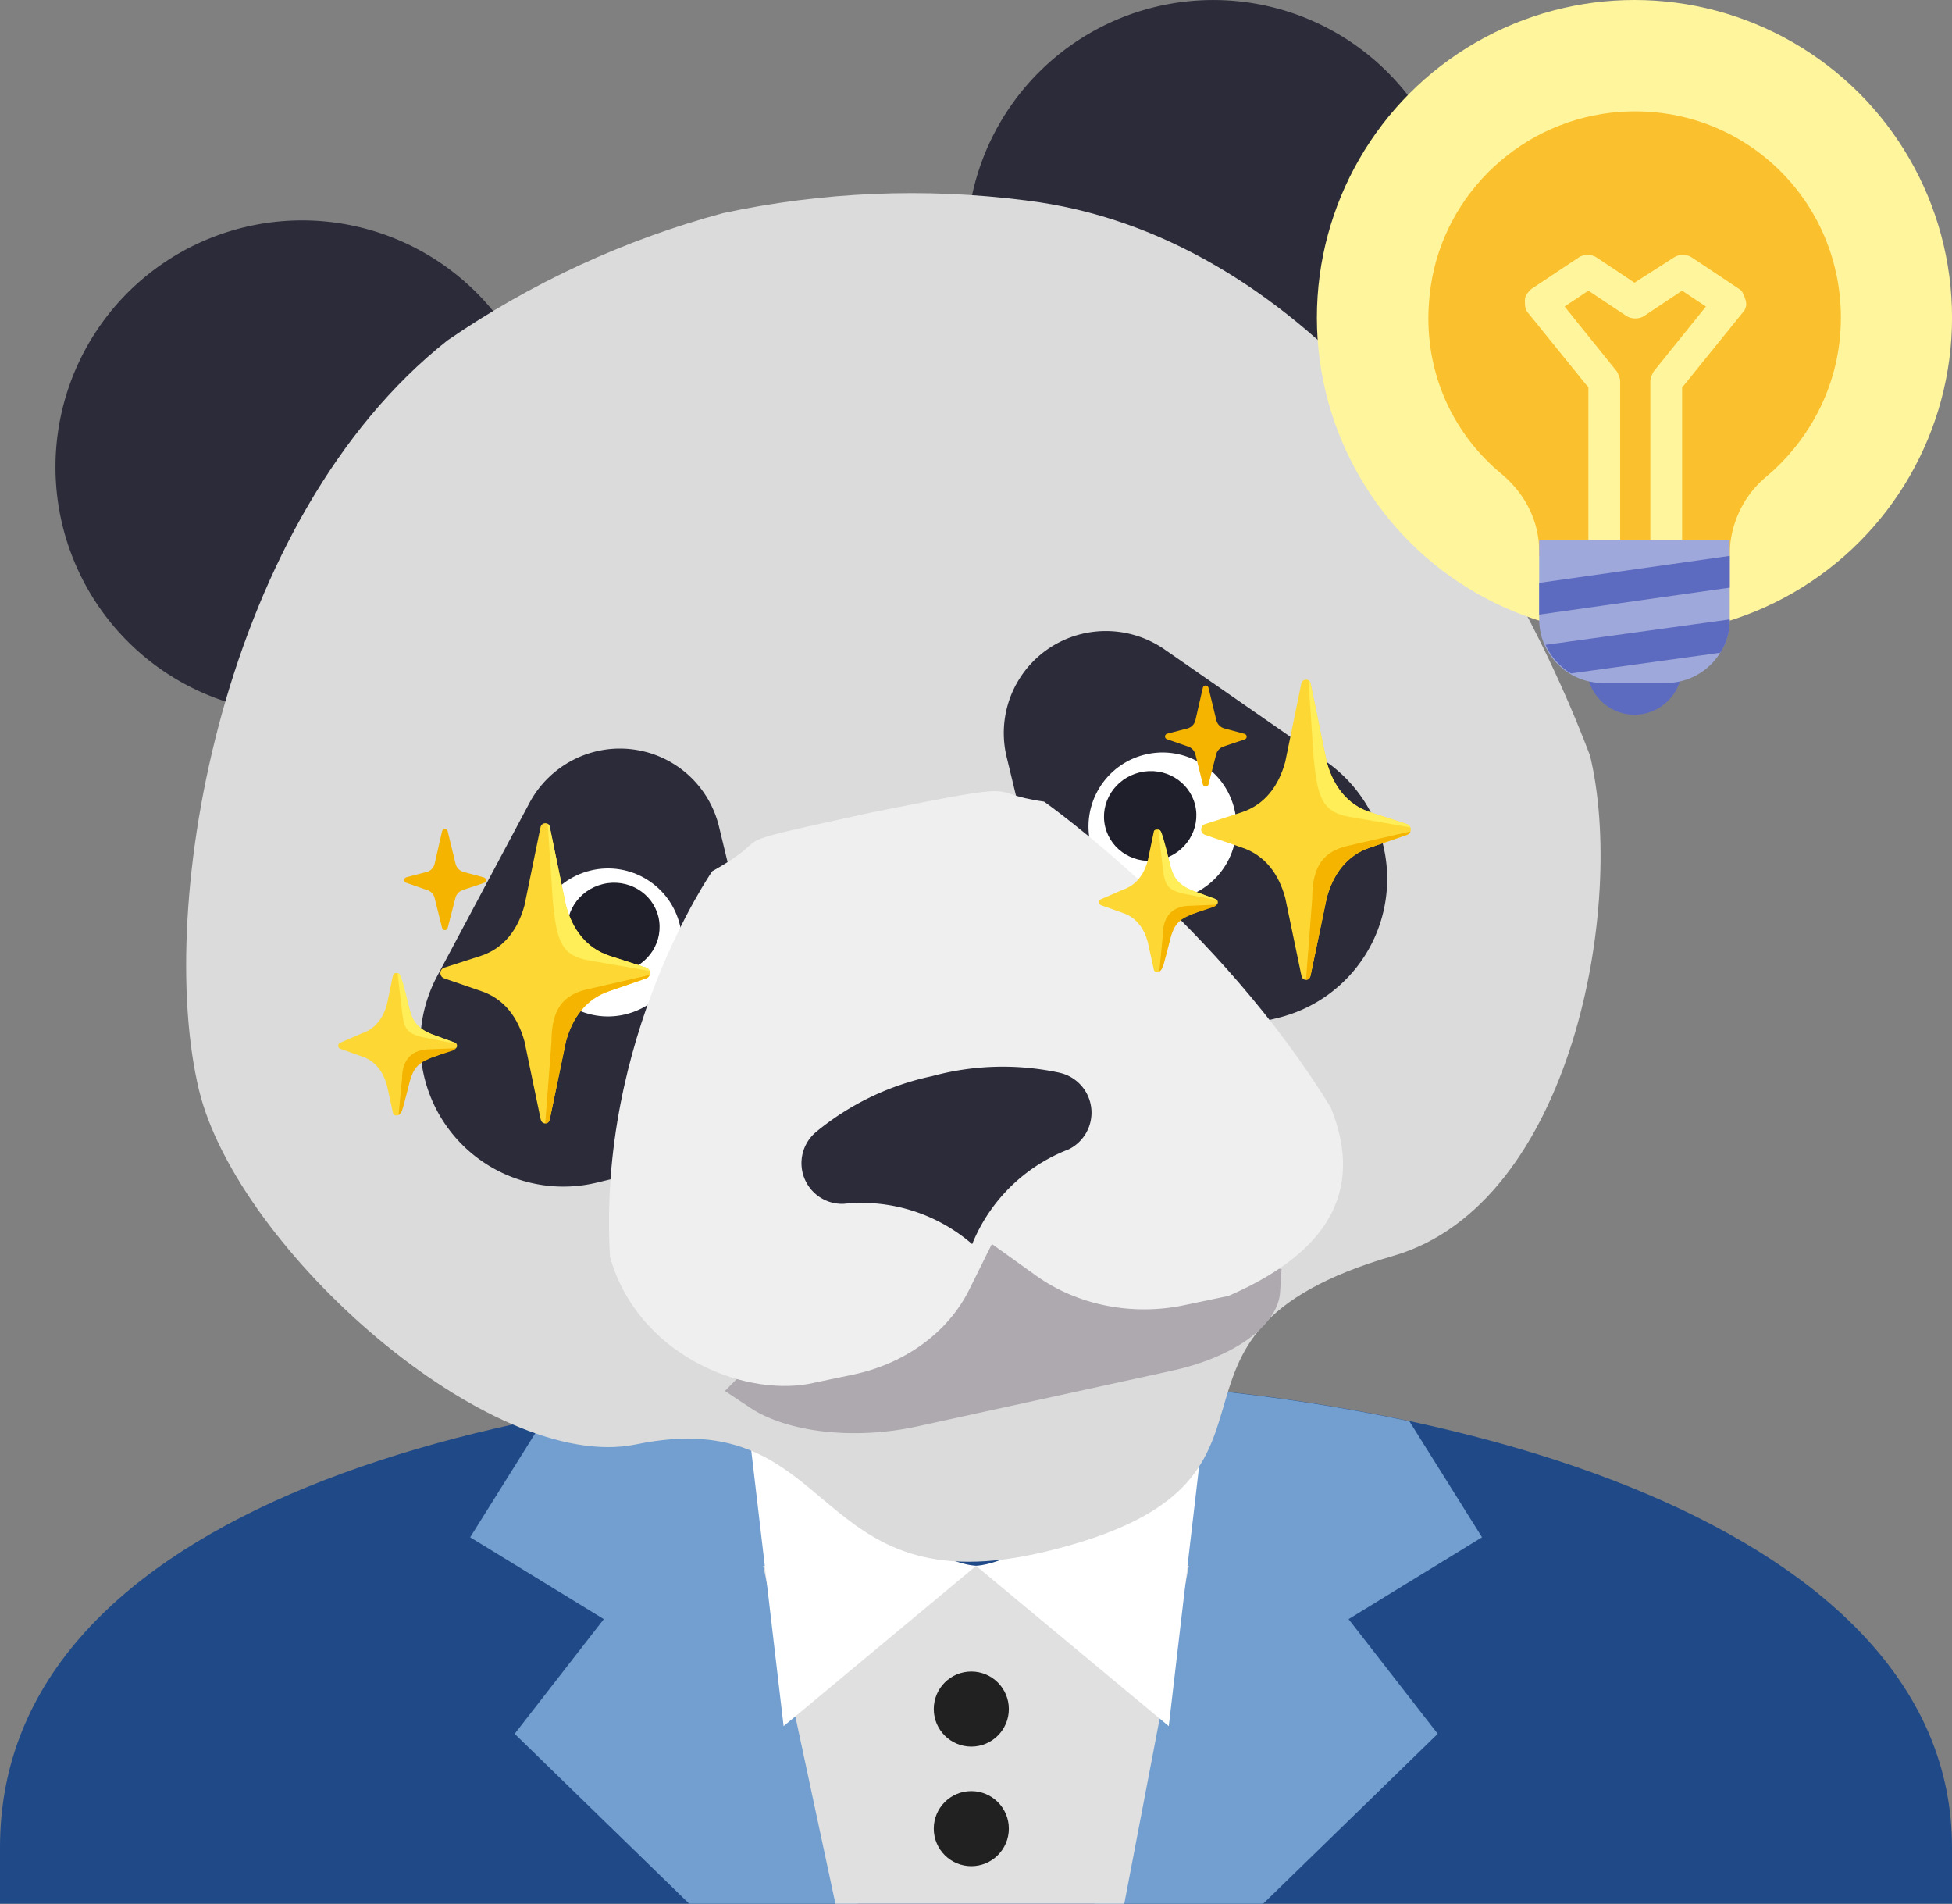 <?xml version="1.0" encoding="UTF-8" standalone="no"?>
<!-- Generator: Adobe Illustrator 24.0.3, SVG Export Plug-In . SVG Version: 6.00 Build 0)  -->

<svg
   version="1.1"
   id="Layer_1"
   x="0px"
   y="0px"
   viewBox="0 0 104 101.406"
   xml:space="preserve"
   sodipodi:docname="roles stakeholder panda.svg"
   inkscape:version="1.2.1 (9c6d41e, 2022-07-14)"
   width="104"
   height="101.406"
   xmlns:inkscape="http://www.inkscape.org/namespaces/inkscape"
   xmlns:sodipodi="http://sodipodi.sourceforge.net/DTD/sodipodi-0.dtd"
   xmlns="http://www.w3.org/2000/svg"
   xmlns:svg="http://www.w3.org/2000/svg"><rect x="0" y="0" width="104" height="101.406" fill="#808080" stroke="none"/><defs
   id="defs155">
	
	
	
	
	
	
</defs><sodipodi:namedview
   id="namedview153"
   pagecolor="#ffffff"
   bordercolor="#666666"
   borderopacity="1.0"
   inkscape:pageshadow="2"
   inkscape:pageopacity="0.0"
   inkscape:pagecheckerboard="0"
   showgrid="false"
   inkscape:zoom="6.8203124"
   inkscape:cx="60.701032"
   inkscape:cy="67.005728"
   inkscape:current-layer="Layer_1"
   inkscape:showpageshadow="2"
   inkscape:deskcolor="#d1d1d1"
   inkscape:window-width="2038"
   inkscape:window-height="1270"
   inkscape:window-x="586"
   inkscape:window-y="111"
   inkscape:window-maximized="0" />
<g
   id="XMLID_26_"
   transform="translate(-12,-22.594)">
	
		<linearGradient
   id="SVGID_1_"
   gradientUnits="userSpaceOnUse"
   x1="64"
   y1="32.155"
   x2="64"
   y2="-2.363"
   gradientTransform="matrix(1,0,0,-1,0,128)">
		<stop
   offset="3.200000e-03"
   style="stop-color:#616161"
   id="stop2" />
		<stop
   offset="0.277"
   style="stop-color:#545454"
   id="stop4" />
		<stop
   offset="0.783"
   style="stop-color:#323232"
   id="stop6" />
		<stop
   offset="1"
   style="stop-color:#212121"
   id="stop8" />
	</linearGradient>
	<path
   style="fill:#204a87;fill-opacity:1"
   d="m 64.14,96 c -0.05,0 -0.09,0 -0.14,0 -25.65,0.03 -52,7.1 -52,24.99 V 124 h 1.5 1.5 98 1.5 1.5 v -3.01 C 116,104.12 89.9,96 64.14,96 Z"
   id="jacket"
   inkscape:label="#jacket" />
</g>


<g
   id="collar"
   style="fill:#555753;fill-opacity:1"
   inkscape:label="#collar"
   transform="translate(-12,-22.594)">
		<path
   style="fill:#729fcf;fill-opacity:1"
   d="m 51.72,96.57 c -0.03,0 -0.07,0.01 -0.1,0.01 v -0.01 c -0.11,0.02 -0.22,0.03 -0.33,0.05 -3.52,0.35 -6.96,0.84 -10.26,1.5 l -3.98,6.36 7.12,4.36 -4.75,6.11 9.3,9.05 h 2.87 4.07 2.04 0.01 z"
   id="collar-left"
   inkscape:label="#collar-left" />
		<path
   style="fill:#729fcf;fill-opacity:1"
   d="M 90.96,104.48 87.09,98.3 C 83.62,97.56 79.99,97 76.27,96.62 L 70.31,124 v 0 h 2.05 4.07 2.87 l 9.3,-9.05 -4.75,-6.11 z"
   id="collar-right"
   inkscape:label="#collar-right" />
	</g><polygon
   style="fill:#e0e0e0"
   points="75.34,106 52.66,106 56.51,124 64.22,124 64.66,124 71.9,124 "
   id="polygon62"
   transform="translate(-12,-22.594)" /><circle
   style="fill:#212121"
   cx="51.75"
   cy="97.406"
   r="2"
   id="circle86" /><circle
   style="fill:#212121"
   cx="51.75"
   cy="91.037"
   r="2"
   id="circle86-6" />







<g
   id="g70"
   transform="translate(-12,-22.594)">
		<path
   style="fill:#ffffff"
   d="M 74.27,114.54 64,106 c 0,0 2.94,-0.06 6.11,-4.19 1.86,-2.42 3.12,-6.03 3.12,-6.03 l 3.14,0.79 z"
   id="path68" />
	</g><g
   id="g66"
   transform="translate(-12,-22.594)">
		<path
   style="fill:#ffffff"
   d="M 53.75,114.54 64.01,106 c 0,0 -2.94,-0.06 -6.11,-4.19 -1.86,-2.42 -3.12,-6.03 -3.12,-6.03 l -3.14,0.79 z"
   id="path64" />
	</g><path
   d="M 12.683,37.567 A 13.139,13.139 0 1 1 26.293,16.594 Z"
   fill="#2b2b3a"
   id="path1215"
   style="stroke-width:1.314" /><path
   d="M 51.784,10.43 A 13.139,13.139 0 1 1 73.474,22.867 Z"
   fill="#2b2b3a"
   id="path1217"
   style="stroke-width:1.314" /><path
   d="M 55.754,82.64 C 71.024,78.942 59.42,71.195 74.247,66.891 83.752,64.132 86.634,48.185 84.714,40.248 79.472,26.473 69.055,12.434 54.66,10.676 49.279,9.988 43.821,10.217 38.517,11.354 33.28,12.766 28.32,15.056 23.848,18.127 11.882,27.565 8.232,48.161 10.6,58.058 c 2.054,8.495 15.554,20.481 23.279,18.882 10.925,-2.261 9.106,8.793 21.876,5.7 z"
   fill="#dbdbdb"
   id="path1219"
   sodipodi:nodetypes="sscccccss"
   style="stroke-width:1.314" /><path
   d="m 34.656,62.304 -2.848,0.689 A 7.621,7.621 0 0 1 23.285,52.009 l 4.928,-9.248 a 5.49,5.49 0 0 1 3.53,-2.733 5.433,5.433 0 0 1 6.566,4.009 l 0.574,2.375 z"
   fill="#2b2b3a"
   id="path1221"
   style="stroke-width:1.314" /><path
   d="m 54.209,42.706 -0.574,-2.375 a 5.433,5.432 76.406 0 1 4.008,-6.566 5.49,5.489 76.406 0 1 4.388,0.818 l 8.608,5.975 a 7.621,7.62 76.406 0 1 -2.562,13.664 l -2.848,0.689 z"
   fill="#2b2b3a"
   id="path1223"
   style="stroke-width:1.314" /><circle
   cx="49.853"
   cy="57.349"
   fill="#ffffff"
   r="3.942"
   id="circle1225"
   transform="rotate(-13.594)"
   style="stroke-width:1.314" /><circle
   cx="19.686"
   cy="56.409"
   fill="#ffffff"
   r="3.942"
   id="circle1227"
   transform="rotate(-13.594)"
   style="stroke-width:1.314" /><path
   d="m 38.623,74.094 1.357,0.9 a 4.104,8.072 84.884 0 0 8.884,0.988 l 13.592,-2.972 a 4.104,8.072 84.884 0 0 5.746,-4.188 l 0.076,-1.214 -19.246,-4.048 z"
   fill="#aea8af"
   id="path1229"
   style="stroke-width:1.844" /><path
   d="m 52.846,66.264 2.36,1.689 c 2.194,1.57 5.113,2.153 7.878,1.573 l 2.371,-0.497 C 71.415,66.441 72.475,62.884 70.9,58.99 64.939,49.259 55.629,42.7 55.629,42.7 52.163,42.21 55.298,41.512 46.433,43.276 c -8.815,1.942 -4.631,0.971 -8.484,3.13 0,0 -6.148,8.851 -5.448,20.553 1.473,5.182 7.009,7.408 10.587,6.757 l 2.371,-0.497 c 2.765,-0.579 5.055,-2.254 6.178,-4.519 z"
   fill="#efefef"
   id="path1231"
   sodipodi:nodetypes="ccccccccccccc"
   style="stroke-width:1.411" /><path
   d="m 56.471,57.147 a 2.178,2.178 0 0 1 0.459,4.079 9.053,9.053 0 0 0 -5.134,5.044 9.011,9.011 0 0 0 -6.849,-2.145 2.167,2.167 0 0 1 -1.455,-3.839 14.369,14.369 0 0 1 6.153,-2.959 14.37,14.37 0 0 1 6.826,-0.181 z"
   fill="#2b2b3a"
   id="path1233"
   style="stroke-width:1.314" /><g
   fill="#1f1f2b"
   id="g1239"
   transform="matrix(1.277,-0.309,0.309,1.277,-3.341,14.233)"><ellipse
     cx="20.351"
     cy="32.474"
     id="circle1235"
     rx="1.876"
     ry="1.818" /></g><g
   fill="#1f1f2b"
   id="g1239-9"
   transform="matrix(1.277,-0.309,0.309,1.277,25.257,8.285)"><ellipse
     cx="20.351"
     cy="32.474"
     id="circle1235-5"
     rx="1.876"
     ry="1.818" /></g><g
   id="g364"
   transform="matrix(0.846,0,0,0.846,66.778,-1.692)"><circle
     cx="24"
     cy="22"
     fill="#fff59d"
     r="20"
     id="circle334" /><path
     d="M 37,22 C 37,14.3 30.4,8.2 22.5,9.1 c -6,0.7 -10.8,5.5 -11.4,11.5 -0.5,4.6 1.4,8.7 4.6,11.3 1.4,1.2 2.3,2.9 2.3,4.8 V 37 h 12 v -0.1 c 0,-1.8 0.8,-3.6 2.2,-4.8 2.9,-2.4 4.8,-6 4.8,-10.1 z"
     fill="#fbc02d"
     id="path336" /><path
     d="m 30.6,20.2 -3,-2 C 27.3,18 26.8,18 26.5,18.2 L 24,19.8 21.6,18.2 C 21.3,18 20.8,18 20.5,18.2 l -3,2 c -0.2,0.2 -0.4,0.4 -0.4,0.7 0,0.3 0,0.6 0.2,0.8 l 3.8,4.7 V 37 h 2 V 26 c 0,-0.2 -0.1,-0.4 -0.2,-0.6 l -3.3,-4.1 1.5,-1 2.4,1.6 c 0.3,0.2 0.8,0.2 1.1,0 l 2.4,-1.6 1.5,1 -3.3,4.1 C 25.1,25.6 25,25.8 25,26 v 11 h 2 V 26.4 l 3.8,-4.7 C 31,21.5 31.1,21.2 31,20.9 30.9,20.6 30.8,20.3 30.6,20.2 Z"
     fill="#fff59d"
     id="path338" /><circle
     cx="24"
     cy="44"
     fill="#5c6bc0"
     r="3"
     id="circle340" /><path
     d="m 26,45 h -4 c -2.2,0 -4,-1.8 -4,-4 v -5 h 12 v 5 c 0,2.2 -1.8,4 -4,4 z"
     fill="#9fa8da"
     id="path342" /><g
     fill="#5c6bc0"
     id="g348"><path
       d="m 30,41 -11.6,1.6 c 0.3,0.7 0.9,1.4 1.6,1.8 l 9.4,-1.3 C 29.8,42.5 30,41.8 30,41 Z"
       id="path344" /><path
       d="m 18,38.7 v 2 L 30,39 v -2 z"
       id="path346" /></g></g><g
   id="g577"
   transform="translate(57.131,66.433)"><g
     id="g550"
     transform="matrix(0.14,0,0,0.14,-39.732,-23.407)">
	<g
   id="g538">
		<path
   style="fill:#fdd835"
   d="M 121.59,60.83 107.66,56.34 C 98.75,53.4 93.53,46.19 91.08,37.13 L 84.95,7.27 C 84.79,6.68 84.4,5.89 83.2,5.89 c -1.01,0 -1.59,0.79 -1.75,1.38 L 75.32,37.14 C 72.86,46.2 67.65,53.41 58.74,56.35 l -13.93,4.49 c -1.97,0.64 -2,3.42 -0.04,4.09 l 14.03,4.83 c 8.88,2.95 14.06,10.15 16.52,19.17 l 6.14,29.53 c 0.16,0.59 0.49,1.65 1.75,1.65 1.33,0 1.59,-1.06 1.75,-1.65 L 91.1,88.93 C 93.56,79.9 98.74,72.7 107.62,69.76 l 14.03,-4.83 c 1.94,-0.68 1.91,-3.46 -0.06,-4.1 z"
   id="path532" />
		<path
   style="fill:#ffee58"
   d="m 122.91,62.08 c -0.22,-0.55 -0.65,-1.03 -1.32,-1.25 L 107.66,56.34 C 98.75,53.4 93.53,46.19 91.08,37.13 L 84.95,7.27 C 84.86,6.93 84.54,6.31 84.17,6.13 l 1.98,29.97 c 1.47,13.68 2.73,20.12 13.65,22 9.38,1.62 20.23,3.48 23.11,3.98 z"
   id="path534" />
		<path
   style="fill:#f4b400"
   d="m 122.94,63.64 -24.16,5.54 c -8.51,2.16 -13.2,7.09 -13.2,19.99 l -2.37,30.94 c 0.81,-0.08 1.47,-0.52 1.75,-1.65 L 91.1,88.93 C 93.56,79.9 98.74,72.7 107.62,69.76 l 14.03,-4.83 c 0.66,-0.24 1.08,-0.73 1.29,-1.29 z"
   id="path536" />
	</g>
	<g
   id="g546">
		<path
   style="fill:#fdd835"
   d="M 41.81,86.81 C 33.48,84.06 32.72,80.96 31.32,75.73 L 27.83,63.49 c -0.21,-0.79 -2.27,-0.79 -2.49,0 L 22.97,74.8 c -1.41,5.21 -4.41,9.35 -9.53,11.04 l -8.16,3.54 c -1.13,0.37 -1.15,1.97 -0.02,2.35 l 8.22,2.91 c 5.1,1.69 8.08,5.83 9.5,11.02 l 2.37,10.82 c 0.22,0.79 2.27,0.79 2.48,0 l 2.78,-10.77 c 1.41,-5.22 3.57,-9.37 10.5,-11.07 l 7.72,-2.91 c 1.13,-0.39 1.12,-1.99 -0.02,-2.36 z"
   id="path540" />
		<path
   style="fill:#ffee58"
   d="m 28.49,75.55 c 0.85,7.86 1.28,10.04 7.65,11.67 l 13.27,2.59 C 49.27,89.62 49.07,89.46 48.8,89.38 l -7,-2.57 C 34.49,84.31 32.47,81.13 31.1,74.77 29.73,68.41 28.27,64.26 28.27,64.26 c -0.51,-1.37 -1.24,-1.3 -1.24,-1.3 z"
   id="path542" />
		<path
   style="fill:#f4b400"
   d="m 28.73,102.99 c 0,-7.41 4.05,-11.08 10.49,-11.08 L 49.24,91.5 c 0,0 -0.58,0.77 -1.59,1.01 l -6.54,2.13 c -5.55,2.23 -8.08,3.35 -9.8,10.94 0,0 -2.22,8.83 -2.64,9.76 -0.58,1.3 -1.27,1.57 -1.27,1.57 z"
   id="path544" />
	</g>
	<path
   style="fill:#f4b400;stroke:#f4b400;stroke-miterlimit:10"
   d="m 59.74,28.14 c 0.56,-0.19 0.54,-0.99 -0.03,-1.15 l -7.72,-2.08 c -1.62,-0.44 -2.88,-1.69 -3.34,-3.3 L 45.61,9.06 C 45.46,8.45 44.59,8.45 44.44,9.07 l -2.86,12.5 c -0.44,1.66 -1.74,2.94 -3.4,3.37 l -7.67,1.99 c -0.57,0.15 -0.61,0.95 -0.05,1.15 l 8.09,2.8 c 1.45,0.5 2.57,1.68 3.01,3.15 l 2.89,11.59 c 0.15,0.6 1.01,0.61 1.16,0 L 48.6,33.99 c 0.45,-1.47 1.58,-2.64 3.04,-3.13 z"
   id="path548" />
</g></g><g
   id="g577-5"
   transform="translate(97.664,58.786)"><g
     id="g550-2"
     transform="matrix(0.14,0,0,0.14,-39.732,-23.407)">
	<g
   id="g538-2">
		<path
   style="fill:#fdd835"
   d="M 121.59,60.83 107.66,56.34 C 98.75,53.4 93.53,46.19 91.08,37.13 L 84.95,7.27 C 84.79,6.68 84.4,5.89 83.2,5.89 c -1.01,0 -1.59,0.79 -1.75,1.38 L 75.32,37.14 C 72.86,46.2 67.65,53.41 58.74,56.35 l -13.93,4.49 c -1.97,0.64 -2,3.42 -0.04,4.09 l 14.03,4.83 c 8.88,2.95 14.06,10.15 16.52,19.17 l 6.14,29.53 c 0.16,0.59 0.49,1.65 1.75,1.65 1.33,0 1.59,-1.06 1.75,-1.65 L 91.1,88.93 C 93.56,79.9 98.74,72.7 107.62,69.76 l 14.03,-4.83 c 1.94,-0.68 1.91,-3.46 -0.06,-4.1 z"
   id="path532-7" />
		<path
   style="fill:#ffee58"
   d="m 122.91,62.08 c -0.22,-0.55 -0.65,-1.03 -1.32,-1.25 L 107.66,56.34 C 98.75,53.4 93.53,46.19 91.08,37.13 L 84.95,7.27 C 84.86,6.93 84.54,6.31 84.17,6.13 l 1.98,29.97 c 1.47,13.68 2.73,20.12 13.65,22 9.38,1.62 20.23,3.48 23.11,3.98 z"
   id="path534-3" />
		<path
   style="fill:#f4b400"
   d="m 122.94,63.64 -24.16,5.54 c -8.51,2.16 -13.2,7.09 -13.2,19.99 l -2.37,30.94 c 0.81,-0.08 1.47,-0.52 1.75,-1.65 L 91.1,88.93 C 93.56,79.9 98.74,72.7 107.62,69.76 l 14.03,-4.83 c 0.66,-0.24 1.08,-0.73 1.29,-1.29 z"
   id="path536-7" />
	</g>
	<g
   id="g546-9">
		<path
   style="fill:#fdd835"
   d="M 41.81,86.81 C 33.48,84.06 32.72,80.96 31.32,75.73 L 27.83,63.49 c -0.21,-0.79 -2.27,-0.79 -2.49,0 L 22.97,74.8 c -1.41,5.21 -4.41,9.35 -9.53,11.04 l -8.16,3.54 c -1.13,0.37 -1.15,1.97 -0.02,2.35 l 8.22,2.91 c 5.1,1.69 8.08,5.83 9.5,11.02 l 2.37,10.82 c 0.22,0.79 2.27,0.79 2.48,0 l 2.78,-10.77 c 1.41,-5.22 3.57,-9.37 10.5,-11.07 l 7.72,-2.91 c 1.13,-0.39 1.12,-1.99 -0.02,-2.36 z"
   id="path540-0" />
		<path
   style="fill:#ffee58"
   d="m 28.49,75.55 c 0.85,7.86 1.28,10.04 7.65,11.67 l 13.27,2.59 C 49.27,89.62 49.07,89.46 48.8,89.38 l -7,-2.57 C 34.49,84.31 32.47,81.13 31.1,74.77 29.73,68.41 28.27,64.26 28.27,64.26 c -0.51,-1.37 -1.24,-1.3 -1.24,-1.3 z"
   id="path542-2" />
		<path
   style="fill:#f4b400"
   d="m 28.73,102.99 c 0,-7.41 4.05,-11.08 10.49,-11.08 L 49.24,91.5 c 0,0 -0.58,0.77 -1.59,1.01 l -6.54,2.13 c -5.55,2.23 -8.08,3.35 -9.8,10.94 0,0 -2.22,8.83 -2.64,9.76 -0.58,1.3 -1.27,1.57 -1.27,1.57 z"
   id="path544-3" />
	</g>
	<path
   style="fill:#f4b400;stroke:#f4b400;stroke-miterlimit:10"
   d="m 59.74,28.14 c 0.56,-0.19 0.54,-0.99 -0.03,-1.15 l -7.72,-2.08 c -1.62,-0.44 -2.88,-1.69 -3.34,-3.3 L 45.61,9.06 C 45.46,8.45 44.59,8.45 44.44,9.07 l -2.86,12.5 c -0.44,1.66 -1.74,2.94 -3.4,3.37 l -7.67,1.99 c -0.57,0.15 -0.61,0.95 -0.05,1.15 l 8.09,2.8 c 1.45,0.5 2.57,1.68 3.01,3.15 l 2.89,11.59 c 0.15,0.6 1.01,0.61 1.16,0 L 48.6,33.99 c 0.45,-1.47 1.58,-2.64 3.04,-3.13 z"
   id="path548-9" />
</g></g></svg>
